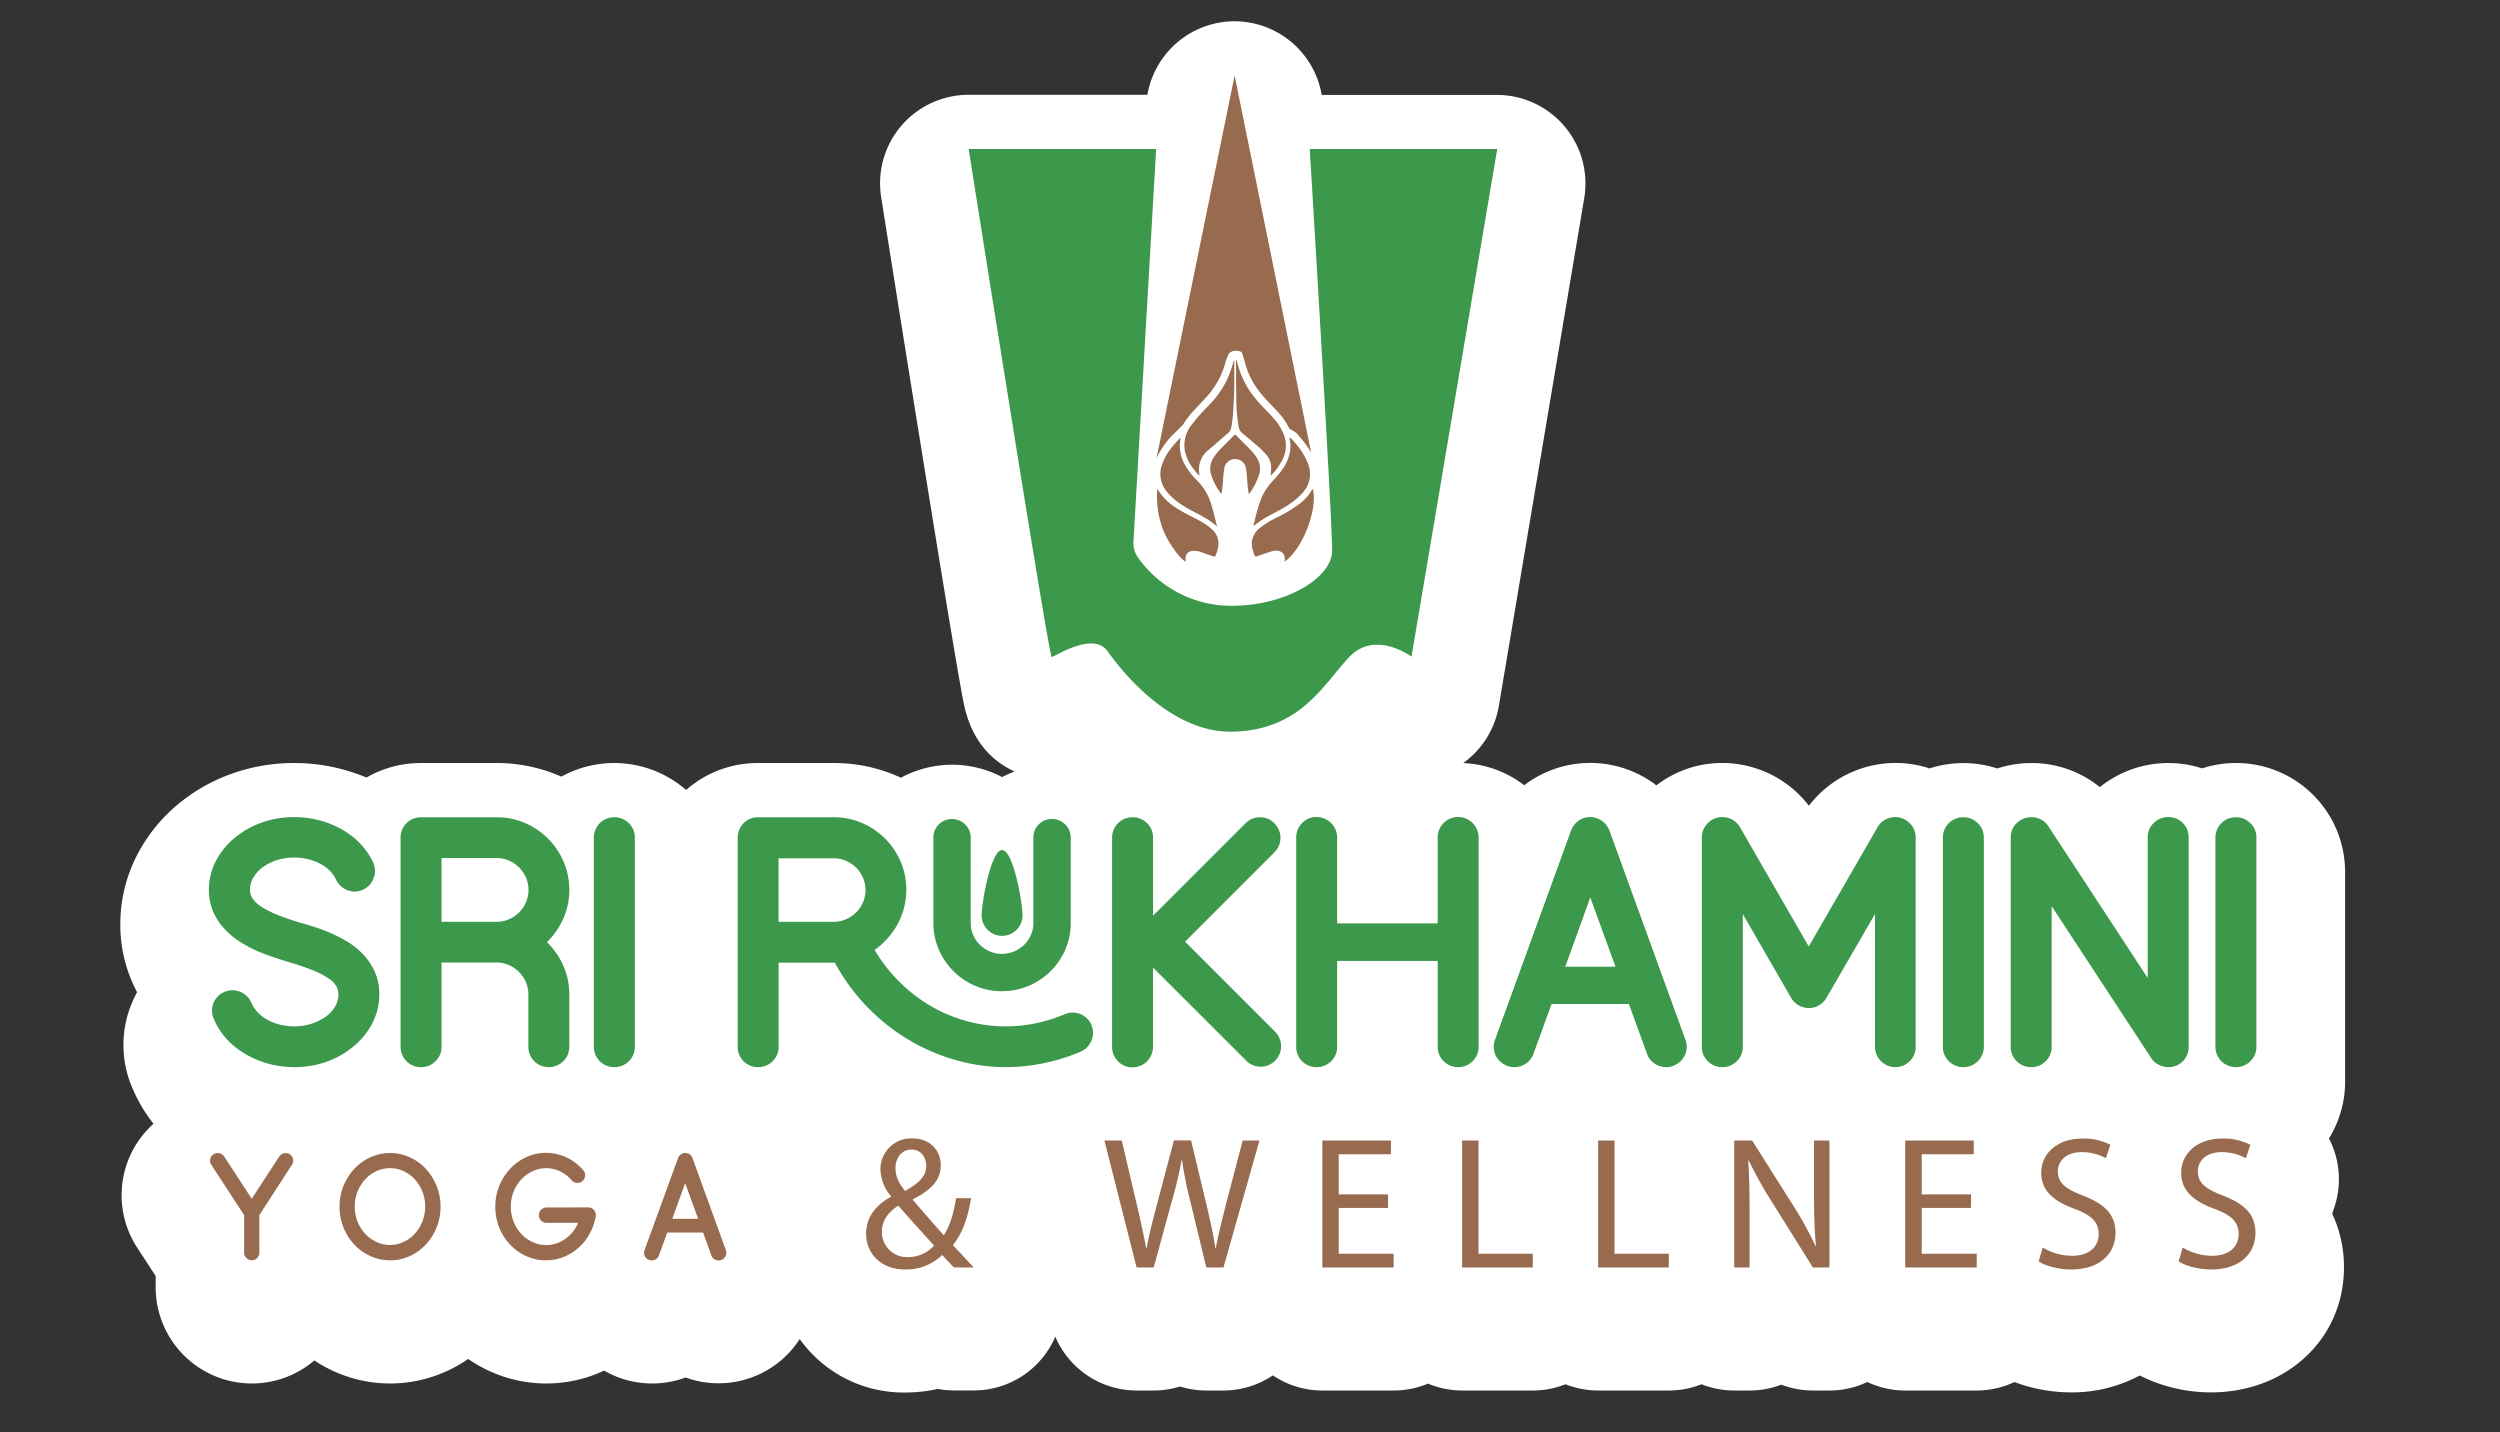 <svg id="Layer_1" data-name="Layer 1" xmlns="http://www.w3.org/2000/svg" viewBox="0 0 800.07 458.33"><rect x="0" y="0" width="800.07" height="458.33" fill="#333333" stroke="none"/><defs><style>.cls-1{fill:#fff;}.cls-2{fill:#986b4f;}.cls-3{fill:#3c984b;}</style></defs><path class="cls-1" d="M750.5,279.06a34.87,34.87,0,0,0-34.94-34.87,35,35,0,0,0-10.82,1.71,35.06,35.06,0,0,0-32.74,6,34.49,34.49,0,0,0-21.93-7.7,35.16,35.16,0,0,0-10.89,1.73,35.11,35.11,0,0,0-21.71,0l-.82-.29c-.41-.12-.82-.24-1.23-.34a35.05,35.05,0,0,0-8.8-1.13,35,35,0,0,0-27.72,13.69,35,35,0,0,0-27.72-13.69,35.27,35.27,0,0,0-8.87,1.14l-1.24.35a35.26,35.26,0,0,0-11,5.69c-.3-.23-.59-.48-.9-.7a34.85,34.85,0,0,0-40.77.19c-.21.15-.39.32-.59.47a34.56,34.56,0,0,0-19.54-7.11,28.3,28.3,0,0,0,11.41-18.31L507,63.38a28.34,28.34,0,0,0-28-33h-56l-.17-.82A28.35,28.35,0,0,0,395.13,6.81h0a28.35,28.35,0,0,0-27.77,22.68l-.17.85H310a28.33,28.33,0,0,0-28,32.77c.06.4,6.5,41.15,13,81.37,3.81,23.66,6.88,42.52,9.14,56.06,1.35,8.11,2.43,14.41,3.2,18.73.44,2.49.81,4.45,1.08,5.78,2.57,12.76,9.77,18.9,16.29,21.85a33.62,33.62,0,0,0-4,1.78,34.45,34.45,0,0,0-32.39.21c-.4-.19-.81-.37-1.21-.54a50.89,50.89,0,0,0-20.33-4.16H242.57a34.65,34.65,0,0,0-23,8.63,35,35,0,0,0-39.93-4.27l-.44-.2a50.82,50.82,0,0,0-20.33-4.16H134.71a34.7,34.7,0,0,0-17.43,4.65,59.43,59.43,0,0,0-23.14-4.65,59.08,59.08,0,0,0-20.25,3.52,56.65,56.65,0,0,0-17.31,10,52.09,52.09,0,0,0-12.83,16.17,48,48,0,0,0-5.24,21.91,45.57,45.57,0,0,0,3.61,18.06c.54,1.26,1.13,2.49,1.76,3.69a33.46,33.46,0,0,0-1.58,3.24,34.68,34.68,0,0,0-.18,26.85,50.41,50.41,0,0,0,7,12,30.75,30.75,0,0,0-5.3,39.53l6,9.19v3.61a30.79,30.79,0,0,0,50.79,23.41c.38.25.74.51,1.13.75a44.54,44.54,0,0,0,10.69,4.82,43.52,43.52,0,0,0,24.84,0,44.39,44.39,0,0,0,10.72-4.83c.63-.39,1.24-.8,1.84-1.22.61.42,1.22.84,1.86,1.23a44.36,44.36,0,0,0,10.69,4.82,43.7,43.7,0,0,0,28.51-1.25c.82-.33,1.63-.69,2.43-1.07a31.75,31.75,0,0,0,4,1.95,29.59,29.59,0,0,0,7,1.86,31,31,0,0,0,4.41.32,30.67,30.67,0,0,0,10.68-1.91A30.72,30.72,0,0,0,230,442.69a30.89,30.89,0,0,0,20.83-8.11,30.66,30.66,0,0,0,5.1-6.05,40.81,40.81,0,0,0,33.75,17.11,47.22,47.22,0,0,0,10.43-1.15,28.65,28.65,0,0,0,5.25.49h6.27a28.36,28.36,0,0,0,26-17l.09-.22A28.35,28.35,0,0,0,363.75,445h5.48a28.32,28.32,0,0,0,8.41-1.28,28.32,28.32,0,0,0,8.41,1.28h5.49a28.29,28.29,0,0,0,15.81-4.84A28.23,28.23,0,0,0,423.19,445H446A28.22,28.22,0,0,0,457,442.79,28.29,28.29,0,0,0,467.92,445h22.61A28.38,28.38,0,0,0,501,443a28.42,28.42,0,0,0,10.46,2h22.61a28.42,28.42,0,0,0,10.46-2A28.38,28.38,0,0,0,555,445h4.94a28.22,28.22,0,0,0,10.14-1.87A28.26,28.26,0,0,0,580.18,445h5.3a28.22,28.22,0,0,0,12.12-2.72A28.26,28.26,0,0,0,609.72,445h22.85a28.31,28.31,0,0,0,12.1-2.71,51.73,51.73,0,0,0,18.1,3.31,45.84,45.84,0,0,0,22-5.41,50.55,50.55,0,0,0,22.8,5.41c24.27,0,42.57-17.21,42.57-40a40,40,0,0,0-3.78-17.19l.66-1.94a28.36,28.36,0,0,0-1.69-22.13A34.62,34.62,0,0,0,750.5,346Z"/><path class="cls-2" d="M92.76,369.4a2.32,2.32,0,0,1,1,1.54,2.36,2.36,0,0,1-.33,1.83L83,388.87v12a2.44,2.44,0,1,1-4.88,0v-12l-10.49-16.1a2.37,2.37,0,0,1-.35-1.83,2.25,2.25,0,0,1,1.07-1.54,2.38,2.38,0,0,1,1.33-.39,2.54,2.54,0,0,1,1.16.28,2.52,2.52,0,0,1,.92.83l8.8,13.51,8.8-13.51a2.44,2.44,0,0,1,.92-.83,2.51,2.51,0,0,1,1.16-.28A2.43,2.43,0,0,1,92.76,369.4Z"/><path class="cls-2" d="M124.8,369a15,15,0,0,1,6.3,1.34,16,16,0,0,1,5.14,3.68,17.72,17.72,0,0,1,3.46,5.45,17.32,17.32,0,0,1,1.29,6.68,18.05,18.05,0,0,1-.58,4.57,17.8,17.8,0,0,1-1.62,4.09,17.28,17.28,0,0,1-2.55,3.49A16.79,16.79,0,0,1,133,401a15.81,15.81,0,0,1-3.86,1.73,15.19,15.19,0,0,1-8.59,0,16.16,16.16,0,0,1-3.86-1.73,16.73,16.73,0,0,1-3.28-2.68,16.55,16.55,0,0,1-2.55-3.49,18.29,18.29,0,0,1-1.63-4.09,18.05,18.05,0,0,1-.57-4.57,17.5,17.5,0,0,1,1.28-6.68,17.74,17.74,0,0,1,3.47-5.45,16,16,0,0,1,5.14-3.68A15,15,0,0,1,124.8,369Zm0,29.42a10.11,10.11,0,0,0,4.4-1,11.15,11.15,0,0,0,3.57-2.62,12.49,12.49,0,0,0,2.41-3.9,12.73,12.73,0,0,0,.89-4.78,12.91,12.91,0,0,0-3.3-8.67,11.36,11.36,0,0,0-3.57-2.64,10.49,10.49,0,0,0-8.77,0,11.68,11.68,0,0,0-3.59,2.64,12.9,12.9,0,0,0-2.43,3.91,12.75,12.75,0,0,0-.89,4.76,12.93,12.93,0,0,0,.89,4.78,12.73,12.73,0,0,0,2.43,3.9,11.46,11.46,0,0,0,3.59,2.62A10,10,0,0,0,124.8,398.43Z"/><path class="cls-2" d="M188.25,386.4a2.5,2.5,0,0,1,1,.23,2.45,2.45,0,0,1,.86.64,2.41,2.41,0,0,1,.54,2,17.64,17.64,0,0,1-2,5.66,16.69,16.69,0,0,1-3.57,4.44,16.41,16.41,0,0,1-4.78,2.93,15.36,15.36,0,0,1-9.9.43,16,16,0,0,1-3.86-1.73,16.73,16.73,0,0,1-3.28-2.68,16.55,16.55,0,0,1-2.55-3.49,17.82,17.82,0,0,1-1.63-4.09,18.05,18.05,0,0,1-.57-4.57A17.66,17.66,0,0,1,163.31,374a16.24,16.24,0,0,1,5.14-3.7,15,15,0,0,1,6.3-1.35,15.3,15.3,0,0,1,6.51,1.44,16,16,0,0,1,5.39,4.1,2.39,2.39,0,0,1,.59,1.8,2.35,2.35,0,0,1-.86,1.67,1.86,1.86,0,0,1-.75.47,2.74,2.74,0,0,1-.85.13,2.3,2.3,0,0,1-1.83-.84,11.54,11.54,0,0,0-3.74-2.87,10.41,10.41,0,0,0-4.46-1,10.15,10.15,0,0,0-4.37,1,11.56,11.56,0,0,0-3.59,2.64,12.52,12.52,0,0,0-2.43,3.91,12.75,12.75,0,0,0-.89,4.76,12.93,12.93,0,0,0,.89,4.78,12.36,12.36,0,0,0,2.43,3.9,11.35,11.35,0,0,0,3.59,2.62,10,10,0,0,0,4.37,1,10.36,10.36,0,0,0,3.24-.51,11.36,11.36,0,0,0,5.29-3.7,12.07,12.07,0,0,0,1.72-2.91H174.93a2.46,2.46,0,0,1-2.47-2.47,2.33,2.33,0,0,1,.72-1.73,2.41,2.41,0,0,1,1.75-.71Z"/><path class="cls-2" d="M232.29,400.06a2.3,2.3,0,0,1,.15,1,2.48,2.48,0,0,1-.22.9,2.31,2.31,0,0,1-.56.76,2.5,2.5,0,0,1-.85.51,2,2,0,0,1-.84.15,2.49,2.49,0,0,1-1.39-.42,2.28,2.28,0,0,1-.9-1.18L225,394.45H213.54l-2.65,7.29a2.28,2.28,0,0,1-.9,1.18,2.49,2.49,0,0,1-1.39.42l-.42,0a1.86,1.86,0,0,1-.43-.12,2.56,2.56,0,0,1-.84-.51,2.31,2.31,0,0,1-.56-.76,2.48,2.48,0,0,1-.22-.9,2.3,2.3,0,0,1,.15-1L217,370.6a2.52,2.52,0,0,1,.89-1.17,2.32,2.32,0,0,1,1.4-.45,2.42,2.42,0,0,1,1.42.45,2.48,2.48,0,0,1,.9,1.17Zm-8.86-10-4.16-11.43-4.13,11.43Z"/><path class="cls-2" d="M305.33,405.63c-1.15-1.14-2.23-2.29-3.8-4a16.63,16.63,0,0,1-11.88,4.64c-7.89,0-12.47-5.3-12.47-11.39,0-5.54,3.31-9.34,7.95-11.88v-.18a13.93,13.93,0,0,1-3.37-8.5,9.85,9.85,0,0,1,10.31-10c5.06,0,9,3.37,9,8.62,0,4.28-2.47,7.65-8.92,10.85V384c3.43,4,7.29,8.44,9.88,11.33,1.87-2.83,3.14-6.75,3.92-11.87h4.82c-1.08,6.39-2.83,11.45-5.84,15,2.17,2.29,4.28,4.58,6.69,7.17Zm-6.39-7c-2.41-2.65-6.93-7.6-11.46-12.78-2.17,1.38-5.24,4-5.24,8.26a8,8,0,0,0,8.32,8.2A11.35,11.35,0,0,0,298.94,398.64Zm-12.36-24.78c0,2.9,1.33,5.13,3.07,7.3,4.1-2.35,6.76-4.53,6.76-8,0-2.47-1.39-5.25-4.71-5.25S286.58,370.73,286.58,373.86Z"/><path class="cls-2" d="M363.75,405.63,353.44,365H359l4.82,20.56c1.2,5.06,2.29,10.12,3,14h.12c.67-4,1.93-8.86,3.32-14.1l5.42-20.5h5.49l4.94,20.62c1.15,4.82,2.23,9.64,2.84,13.92h.12c.84-4.46,2-9,3.25-14l5.37-20.5h5.36l-11.51,40.63h-5.49l-5.12-21.16a120.44,120.44,0,0,1-2.65-13.26h-.12A127.67,127.67,0,0,1,375,384.47l-5.79,21.16Z"/><path class="cls-2" d="M444.23,386.58H428.44v14.65H446v4.4H423.19V365h21.95v4.4h-16.7v12.84h15.79Z"/><path class="cls-2" d="M467.92,365h5.25v36.23h17.36v4.4H467.92Z"/><path class="cls-2" d="M511.45,365h5.25v36.23h17.36v4.4H511.45Z"/><path class="cls-2" d="M555,405.63V365h5.73l13,20.56a115.47,115.47,0,0,1,7.29,13.2l.12-.06c-.48-5.43-.6-10.37-.6-16.7V365h4.94v40.63h-5.3L567.28,385a127.8,127.8,0,0,1-7.6-13.56l-.18.06c.3,5.12.42,10,.42,16.76v17.36Z"/><path class="cls-2" d="M630.76,386.58H615v14.65h17.61v4.4H609.72V365h21.94v4.4H615v12.84h15.8Z"/><path class="cls-2" d="M653.73,399.24a18.55,18.55,0,0,0,9.4,2.65c5.37,0,8.5-2.83,8.5-6.93,0-3.8-2.17-6-7.65-8.08-6.63-2.35-10.73-5.78-10.73-11.51,0-6.33,5.24-11,13.14-11a18.39,18.39,0,0,1,9,2l-1.45,4.28a16,16,0,0,0-7.71-1.93c-5.55,0-7.66,3.31-7.66,6.09,0,3.79,2.47,5.66,8.08,7.83,6.87,2.66,10.37,6,10.37,11.94,0,6.27-4.64,11.69-14.23,11.69-3.92,0-8.2-1.14-10.37-2.59Z"/><path class="cls-2" d="M698.52,399.24a18.56,18.56,0,0,0,9.41,2.65c5.36,0,8.5-2.83,8.5-6.93,0-3.8-2.17-6-7.66-8.08-6.63-2.35-10.73-5.78-10.73-11.51,0-6.33,5.25-11,13.14-11a18.36,18.36,0,0,1,9,2l-1.44,4.28a16.12,16.12,0,0,0-7.72-1.93c-5.54,0-7.65,3.31-7.65,6.09,0,3.79,2.47,5.66,8.07,7.83,6.88,2.66,10.37,6,10.37,11.94,0,6.27-4.64,11.69-14.22,11.69-3.92,0-8.2-1.14-10.37-2.59Z"/><path class="cls-2" d="M395.72,115.23l.61,2.14A28.48,28.48,0,0,0,402,127.81c1.77,2.14,3.79,4,5.61,6.08a16.17,16.17,0,0,1,3.63,6.35,9.84,9.84,0,0,1-.89,7,20.5,20.5,0,0,1-3.65,5c0-1.1.13-2.09.07-3.09a6.16,6.16,0,0,0-1.4-3.49,29.14,29.14,0,0,0-4-3.81c-1.25-1.09-2.5-2.19-3.79-3.22a3.28,3.28,0,0,1-1.19-2.13,59.76,59.76,0,0,1-.75-9.64c-.07-3.73-.06-7.47-.09-11.21,0-.15,0-.29,0-.43Z"/><path class="cls-2" d="M370.39,156.37c2.43,4.31,6.21,6.45,10.07,8.49,2.45,1.3,5,2.4,7.12,4.3a6.05,6.05,0,0,1,2.19,6.23,12.38,12.38,0,0,1-.73,2.36c-.17.38-.31.47-.69.33-1.43-.52-2.88-1-4.32-1.5a6,6,0,0,0-2-.31c-2,0-3,1.46-2.51,3.5-1.9-.82-5.86-6.41-7.32-10.29A29.58,29.58,0,0,1,370.39,156.37Z"/><path class="cls-2" d="M420.11,156.5c1.77,6.33-3.35,19.51-9.06,23.26a3,3,0,0,0-.39-2.57,2.36,2.36,0,0,0-1.43-.87,4.37,4.37,0,0,0-2.35.14c-1.54.5-3.08,1-4.6,1.57-.48.17-.67,0-.83-.44a12.08,12.08,0,0,1-.83-3,6.35,6.35,0,0,1,2.34-5.43,29.4,29.4,0,0,1,5.88-3.65,41.37,41.37,0,0,0,7.75-4.82,14.85,14.85,0,0,0,3.21-3.83C419.87,156.71,419.89,156.54,420.11,156.5Z"/><path class="cls-2" d="M401.12,168.41a68.92,68.92,0,0,1,2.57-9.08,19.7,19.7,0,0,1,4-5.82c2.44-2.63,4.63-5.46,5.2-9.31a10.5,10.5,0,0,0-.13-3.58.69.69,0,0,1,0-.61,5,5,0,0,1,1.31,1.29,22.66,22.66,0,0,1,4.48,6.95,8.91,8.91,0,0,1-1.81,9.62,22.15,22.15,0,0,1-3.87,3.31c-2.68,1.92-5.69,3.13-8.45,4.85A25.4,25.4,0,0,0,401.12,168.41Z"/><path class="cls-2" d="M377.83,140.05c-.09.77-.22,1.53-.25,2.3a12.29,12.29,0,0,0,2.07,7.12,23.48,23.48,0,0,0,3.47,4.32A17.54,17.54,0,0,1,387.5,161c.78,2.44,1.31,4.95,2,7.45a29.09,29.09,0,0,0-5.86-3.83c-1.76-.94-3.54-1.83-5.22-2.93a20.72,20.72,0,0,1-4.9-4.22,8.78,8.78,0,0,1-1.6-8.88C373.09,145.16,375.34,142.54,377.83,140.05Z"/><path class="cls-2" d="M399.71,158.16a22.47,22.47,0,0,1-.52-3.88c-.12-1.4-.18-2.81-.41-4.2a3.52,3.52,0,0,0-7-.05c-.38,2.27-.36,4.6-.69,6.88,0,.34-.12.68-.17,1-.12,0-.18,0-.2,0a19,19,0,0,1-3.26-6.52,6.34,6.34,0,0,1,.85-4.81,18.22,18.22,0,0,1,2.93-3.54c1.17-1.19,2.36-2.37,3.52-3.57.31-.32.58-.5.94-.09,1.74,1.94,3.72,3.6,5.41,5.6a11.38,11.38,0,0,1,1.26,1.8,6.41,6.41,0,0,1,.67,4.85A22.62,22.62,0,0,1,399.71,158.16Z"/><path class="cls-2" d="M395,115.91c0-.15.07-.34-.11-.45-.2.09-.18.29-.22.45a29.55,29.55,0,0,1-2.55,6.73,34.67,34.67,0,0,1-3.73,5.44l-2,2.14a56.18,56.18,0,0,0-5.18,5.91,10.48,10.48,0,0,0-2,8.25,13.8,13.8,0,0,0,3,6,9.54,9.54,0,0,0,1.66,1.84,3.19,3.19,0,0,0,0-.32,8,8,0,0,1,3-8c1.83-1.52,3.59-3.11,5.39-4.67,0-.17.1-.22.25-.21l0,0a3.54,3.54,0,0,0,1.54-2.21,45.34,45.34,0,0,0,.67-6.47C395.11,125.49,395,120.7,395,115.91Z"/><path class="cls-2" d="M421.43,153.75v0h0Z"/><path class="cls-2" d="M376.15,138.37l2.45-2.45q.33-.57.72-1.14a38.38,38.38,0,0,1,4-4.73c.45-.47.91-1,1.35-1.44l1.91-2.08a32.65,32.65,0,0,0,3.43-5,27.1,27.1,0,0,0,2.32-6.14c.24-.6.61-1.48.81-2a1.22,1.22,0,0,1,.53-.61,3.85,3.85,0,0,1,3.14-.34,1.16,1.16,0,0,1,.8.79l1,3.47a25.82,25.82,0,0,0,5.2,9.57c.93,1.13,1.94,2.18,3,3.29.84.88,1.71,1.78,2.55,2.74a19.93,19.93,0,0,1,3.28,4.93l1.23.65a5.84,5.84,0,0,1,1.77,1.58l.21.25a29.43,29.43,0,0,1,3.77,5.19L395.11,24.16l-25,122.49A26.57,26.57,0,0,1,376.15,138.37Z"/><path class="cls-2" d="M392.35,139.19c0-.17.1-.22.25-.21Z"/><path class="cls-3" d="M310,47.68h60l-7.27,125.73a7.82,7.82,0,0,0,1.41,4.93,36.45,36.45,0,0,0,31.35,15.5c16.57-.38,30.64-9,30.82-17.42s-7.16-128.74-7.16-128.74h60L451.72,210.16s-11.55-8.62-19.81,0-15.52,23.52-37.41,24c-18,.41-33.05-15.92-40-25.7-4.64-6.57-16.85,1.71-17.94,1.8C335.67,210.35,310,47.68,310,47.68Z"/><path class="cls-3" d="M94.14,341.51a31,31,0,0,1-15.78-4.28,25.26,25.26,0,0,1-6-4.92,22.27,22.27,0,0,1-4-6.41A6.45,6.45,0,0,1,72,317.38a6.5,6.5,0,0,1,2.42-.49A6.6,6.6,0,0,1,78,318a6.49,6.49,0,0,1,2.5,3,9.78,9.78,0,0,0,2,3,12.7,12.7,0,0,0,3.09,2.36,17,17,0,0,0,4,1.55,18.75,18.75,0,0,0,4.57.55,17.82,17.82,0,0,0,5.52-.84,16.47,16.47,0,0,0,4.56-2.26,10.64,10.64,0,0,0,3-3.24,7.3,7.3,0,0,0,1.07-3.79,5.81,5.81,0,0,0-.57-2.5,6.81,6.81,0,0,0-2.17-2.41,24.69,24.69,0,0,0-4.87-2.66,74.58,74.58,0,0,0-8.34-2.87c-1.47-.45-3.12-1-4.93-1.58a58,58,0,0,1-5.54-2.16,41,41,0,0,1-5.47-3A24.29,24.29,0,0,1,71.6,297a19.36,19.36,0,0,1-3.43-5.38,17.38,17.38,0,0,1-1.31-6.89A19.9,19.9,0,0,1,69,275.7a23.85,23.85,0,0,1,5.89-7.39,28.62,28.62,0,0,1,8.69-5,30.59,30.59,0,0,1,10.54-1.81,31.61,31.61,0,0,1,8,1,30.38,30.38,0,0,1,7.22,2.9,25.6,25.6,0,0,1,5.91,4.56,22.56,22.56,0,0,1,4.15,6,6.42,6.42,0,0,1,.2,5,6.54,6.54,0,0,1-3.32,3.72,6.71,6.71,0,0,1-2.76.65,6.68,6.68,0,0,1-6-3.84,10.53,10.53,0,0,0-2-2.85,12.9,12.9,0,0,0-3.05-2.23,16.89,16.89,0,0,0-3.92-1.45,18.65,18.65,0,0,0-4.43-.52,17.88,17.88,0,0,0-5.53.84,15.93,15.93,0,0,0-4.55,2.29A11.29,11.29,0,0,0,81,281,7.16,7.16,0,0,0,80,284.77a4.88,4.88,0,0,0,.77,2.67A9.27,9.27,0,0,0,83.38,290a27.88,27.88,0,0,0,5,2.6c2.11.88,4.68,1.78,7.65,2.68,1.33.36,2.88.83,4.6,1.37a55.87,55.87,0,0,1,5.44,2.06,41.5,41.5,0,0,1,5.5,2.91,22.88,22.88,0,0,1,4.93,4.11,19.74,19.74,0,0,1,3.53,5.47,17.5,17.5,0,0,1,1.35,7.06,19.91,19.91,0,0,1-2.16,9.08,23.85,23.85,0,0,1-5.89,7.39,28.53,28.53,0,0,1-8.65,5A30.56,30.56,0,0,1,94.14,341.51Z"/><path class="cls-3" d="M95.78,296.22c1.32.36,2.85.82,4.59,1.37a51.42,51.42,0,0,1,5.34,2,41.45,41.45,0,0,1,5.38,2.84,22.63,22.63,0,0,1,4.73,3.94,18.76,18.76,0,0,1,3.35,5.2,16.55,16.55,0,0,1,1.27,6.68,18.83,18.83,0,0,1-2,8.64,23,23,0,0,1-5.65,7.09,27.4,27.4,0,0,1-8.36,4.79,29.41,29.41,0,0,1-10.24,1.75,29.86,29.86,0,0,1-8.09-1.1,29.42,29.42,0,0,1-7.19-3.05,24.22,24.22,0,0,1-5.76-4.72,21.38,21.38,0,0,1-3.83-6.13,5.34,5.34,0,0,1,0-4.29,5.44,5.44,0,0,1,3.08-3,5.49,5.49,0,0,1,5.14.52,5.38,5.38,0,0,1,2.12,2.57,10.73,10.73,0,0,0,2.16,3.25,13.91,13.91,0,0,0,3.32,2.54,18,18,0,0,0,4.25,1.64,19.59,19.59,0,0,0,4.8.58,18.56,18.56,0,0,0,5.82-.89,17.32,17.32,0,0,0,4.83-2.4,11.79,11.79,0,0,0,3.29-3.52,8.28,8.28,0,0,0,1.2-4.29,6.79,6.79,0,0,0-.66-2.91,7.7,7.7,0,0,0-2.46-2.77,24.88,24.88,0,0,0-5.07-2.78,76.06,76.06,0,0,0-8.46-2.91c-1.46-.45-3.1-1-4.9-1.57s-3.62-1.31-5.45-2.13a40.91,40.91,0,0,1-5.34-2.91,23,23,0,0,1-4.62-3.9,18.19,18.19,0,0,1-3.26-5.11,16.39,16.39,0,0,1-1.23-6.51,18.82,18.82,0,0,1,2-8.63,22.89,22.89,0,0,1,5.66-7.09,27.09,27.09,0,0,1,8.39-4.79,29.44,29.44,0,0,1,10.21-1.75,30.68,30.68,0,0,1,7.81,1,29.64,29.64,0,0,1,7,2.81,24.41,24.41,0,0,1,5.69,4.39,21.3,21.3,0,0,1,4,5.79,5.45,5.45,0,0,1,.17,4.28,5.53,5.53,0,0,1-2.84,3.18,5.68,5.68,0,0,1-2.33.55,5.57,5.57,0,0,1-3-.86,5.62,5.62,0,0,1-2.16-2.43,11.16,11.16,0,0,0-2.22-3.11,13.59,13.59,0,0,0-3.29-2.4,17.8,17.8,0,0,0-4.15-1.54,19.4,19.4,0,0,0-4.65-.55,18.87,18.87,0,0,0-5.83.89,16.85,16.85,0,0,0-4.83,2.43,12.28,12.28,0,0,0-3.29,3.56A8.36,8.36,0,0,0,79,284.77a5.84,5.84,0,0,0,.92,3.19,10.26,10.26,0,0,0,2.91,2.84A28.23,28.23,0,0,0,88,293.51Q91.26,294.84,95.78,296.22Z"/><path class="cls-3" d="M175.61,341.51a6.47,6.47,0,0,1-6.52-6.52V318.27a9.74,9.74,0,0,0-.81-4,10.51,10.51,0,0,0-2.2-3.23,10.75,10.75,0,0,0-3.23-2.2,9.87,9.87,0,0,0-4-.8H141.3V335a6.24,6.24,0,0,1-1.94,4.63,6.44,6.44,0,0,1-4.65,1.89,6.49,6.49,0,0,1-6.52-6.52V268.06a6.49,6.49,0,0,1,6.52-6.52h24.18a22.82,22.82,0,0,1,9.09,1.83,23.55,23.55,0,0,1,12.39,12.39,23.07,23.07,0,0,1-.33,18.75,24.1,24.1,0,0,1-5,7,24.23,24.23,0,0,1,5,7,22.75,22.75,0,0,1,2.15,9.76V335a6.28,6.28,0,0,1-1.94,4.63A6.44,6.44,0,0,1,175.61,341.51ZM158.89,295a9.67,9.67,0,0,0,4-.81,10.3,10.3,0,0,0,5.43-5.43,10.08,10.08,0,0,0,0-7.92,10.42,10.42,0,0,0-5.43-5.42,9.71,9.71,0,0,0-4-.81H141.3V295Z"/><path class="cls-3" d="M181.23,284.77a21.4,21.4,0,0,1-2.06,9.32,22.76,22.76,0,0,1-5.55,7.4,22.78,22.78,0,0,1,5.55,7.43,21.63,21.63,0,0,1,2.06,9.35V335a5.29,5.29,0,0,1-1.65,3.94,5.49,5.49,0,0,1-4,1.61,5.5,5.5,0,0,1-5.55-5.55V318.27a10.75,10.75,0,0,0-.89-4.35,11.69,11.69,0,0,0-2.4-3.52,11.26,11.26,0,0,0-3.53-2.4,10.71,10.71,0,0,0-4.35-.89H140.33V335a5.29,5.29,0,0,1-1.65,3.94,5.47,5.47,0,0,1-4,1.61,5.5,5.5,0,0,1-5.55-5.55V268.06a5.5,5.5,0,0,1,5.55-5.55h24.18a21.57,21.57,0,0,1,8.7,1.75,22.47,22.47,0,0,1,7.09,4.79,22.9,22.9,0,0,1,4.8,7.09A21.65,21.65,0,0,1,181.23,284.77Zm-22.34,11.17a10.71,10.71,0,0,0,4.35-.89,11.26,11.26,0,0,0,3.53-2.4,11.69,11.69,0,0,0,2.4-3.52,11.1,11.1,0,0,0,0-8.71,11.69,11.69,0,0,0-2.4-3.52,11.26,11.26,0,0,0-3.53-2.4,10.71,10.71,0,0,0-4.35-.89H140.33v22.33Z"/><path class="cls-3" d="M196.57,341.51a6.47,6.47,0,0,1-6.52-6.52V268.06a6.49,6.49,0,0,1,6.52-6.52,6.44,6.44,0,0,1,4.65,1.89,6.24,6.24,0,0,1,1.94,4.63V335a6.24,6.24,0,0,1-1.94,4.63A6.44,6.44,0,0,1,196.57,341.51Z"/><path class="cls-3" d="M196.57,262.51a5.47,5.47,0,0,1,4,1.61,5.29,5.29,0,0,1,1.65,3.94V335a5.29,5.29,0,0,1-1.65,3.94,5.47,5.47,0,0,1-4,1.61A5.5,5.5,0,0,1,191,335V268.06a5.5,5.5,0,0,1,5.55-5.55Z"/><path class="cls-3" d="M322,341.51a58.51,58.51,0,0,1-16.68-2.41A63.22,63.22,0,0,1,290,332.29a64.88,64.88,0,0,1-13.07-10.68,63.85,63.85,0,0,1-9.75-13.53h-18V335a6.27,6.27,0,0,1-1.93,4.63,6.44,6.44,0,0,1-4.65,1.89,6.47,6.47,0,0,1-6.52-6.52V268.06a6.47,6.47,0,0,1,6.52-6.52h24.18a22.77,22.77,0,0,1,9.08,1.83,23.55,23.55,0,0,1,12.39,12.39A23.2,23.2,0,0,1,287,296.22,24.19,24.19,0,0,1,279.9,304a50.41,50.41,0,0,0,17.59,17.73,48.52,48.52,0,0,0,11.69,5A47.48,47.48,0,0,0,322,328.47a47,47,0,0,0,9.5-1,51,51,0,0,0,9.18-2.86,6.06,6.06,0,0,1,2.56-.55,6.57,6.57,0,0,1,3.57,1,6.49,6.49,0,0,1,2.5,7.93,6.58,6.58,0,0,1-3.48,3.57,61.22,61.22,0,0,1-11.68,3.66A60.48,60.48,0,0,1,322,341.51ZM266.75,295a9.71,9.71,0,0,0,4-.81,10.39,10.39,0,0,0,5.43-5.43,9.91,9.91,0,0,0,0-7.85,10.51,10.51,0,0,0-2.2-3.23,10.75,10.75,0,0,0-3.23-2.2,9.87,9.87,0,0,0-4-.8h-17.6V295Zm53.91,22.22a21.56,21.56,0,0,1-8.53-1.72,22,22,0,0,1-7-4.7,22.35,22.35,0,0,1-4.7-6.94,21.39,21.39,0,0,1-1.72-8.51V268.06a5.84,5.84,0,0,1,1.72-4.21,6,6,0,0,1,8.46,0,5.78,5.78,0,0,1,1.76,4.22v27.26a9.66,9.66,0,0,0,.78,3.87,9.85,9.85,0,0,0,2.15,3.15,10.47,10.47,0,0,0,3.2,2.13,9.58,9.58,0,0,0,3.86.78,9.93,9.93,0,0,0,3.91-.78,10.33,10.33,0,0,0,3.22-2.13,9.66,9.66,0,0,0,2.93-7V268.06a5.84,5.84,0,0,1,1.72-4.21,5.72,5.72,0,0,1,4.25-1.76,6,6,0,0,1,6,6v27.26a21.39,21.39,0,0,1-1.72,8.51,22.08,22.08,0,0,1-4.73,6.95,22.63,22.63,0,0,1-7,4.69A21.61,21.61,0,0,1,320.66,317.19Z"/><path class="cls-3" d="M348.34,328.41a5.61,5.61,0,0,1-2.95,7.33,59,59,0,0,1-23.43,4.8,57.32,57.32,0,0,1-16.4-2.37,61.89,61.89,0,0,1-15-6.71A63.54,63.54,0,0,1,277.64,321a62.41,62.41,0,0,1-9.86-13.84h-19.6V335a5.28,5.28,0,0,1-1.64,3.94,5.49,5.49,0,0,1-4,1.61A5.5,5.5,0,0,1,237,335V268.06a5.5,5.5,0,0,1,5.55-5.55h24.18a21.64,21.64,0,0,1,8.7,1.75,22.51,22.51,0,0,1,11.88,11.88,22.25,22.25,0,0,1-1.13,19.6,23,23,0,0,1-7.6,7.94A51.56,51.56,0,0,0,297,322.56a49.77,49.77,0,0,0,11.92,5.1,48.42,48.42,0,0,0,22.75.79,51.28,51.28,0,0,0,9.35-2.91,5.08,5.08,0,0,1,2.19-.48,5.54,5.54,0,0,1,3.05.89A5.36,5.36,0,0,1,348.34,328.41ZM248.18,295.94h18.57a10.75,10.75,0,0,0,4.35-.89,11.36,11.36,0,0,0,5.92-5.92,10.6,10.6,0,0,0,.9-4.36,10.43,10.43,0,0,0-.9-4.28,11.65,11.65,0,0,0-2.39-3.53,11.53,11.53,0,0,0-3.53-2.39,10.58,10.58,0,0,0-4.35-.89H248.18Zm72.48,20.28a20.44,20.44,0,0,1-8.15-1.65,21.09,21.09,0,0,1-6.68-4.48,21.38,21.38,0,0,1-4.49-6.65,20.32,20.32,0,0,1-1.64-8.12V268.06a4.87,4.87,0,0,1,1.44-3.53,5,5,0,0,1,8.56,3.53v27.26a10.75,10.75,0,0,0,3.22,7.71,11.46,11.46,0,0,0,3.5,2.33,10.61,10.61,0,0,0,4.24.86,10.84,10.84,0,0,0,4.28-.86,11.25,11.25,0,0,0,3.53-2.33,10.65,10.65,0,0,0,3.22-7.71V268.06a4.87,4.87,0,0,1,1.44-3.53,5,5,0,0,1,8.56,3.53v27.26a20.15,20.15,0,0,1-1.64,8.12,21,21,0,0,1-4.52,6.65,21.56,21.56,0,0,1-6.71,4.48A20.45,20.45,0,0,1,320.66,316.22Z"/><path class="cls-3" d="M362.42,341.58a6.24,6.24,0,0,1-4.63-1.94A6.44,6.44,0,0,1,355.9,335V268.06a6.49,6.49,0,0,1,6.52-6.52,6.44,6.44,0,0,1,4.65,1.89,6.24,6.24,0,0,1,1.94,4.63v25l29.58-29.58a6.38,6.38,0,0,1,4.66-1.93,6.68,6.68,0,0,1,2.49.48,5.81,5.81,0,0,1,2.13,1.48,6.51,6.51,0,0,1,0,9.22l-28.63,28.63,28.84,28.84a6.56,6.56,0,0,1-4.66,11.18,6.5,6.5,0,0,1-4.59-1.93L369,309.65V335a6.59,6.59,0,0,1-6.59,6.59Z"/><path class="cls-3" d="M407.36,330.88a5.58,5.58,0,0,1-4,9.52,5.6,5.6,0,0,1-2.06-.41,5.45,5.45,0,0,1-1.85-1.23L368,307.31V335a5.63,5.63,0,0,1-5.62,5.62,5.31,5.31,0,0,1-3.94-1.65,5.47,5.47,0,0,1-1.61-4V268.06a5.5,5.5,0,0,1,5.55-5.55,5.47,5.47,0,0,1,4,1.61,5.29,5.29,0,0,1,1.65,3.94v27.33l31.24-31.24a5.42,5.42,0,0,1,4-1.64,5.71,5.71,0,0,1,2.12.41,5,5,0,0,1,1.79,1.23,5.55,5.55,0,0,1,0,7.88l-29.32,29.32Z"/><path class="cls-3" d="M466.62,341.51A6.47,6.47,0,0,1,460.1,335V307.53H427.92V335a6.27,6.27,0,0,1-1.93,4.63,6.46,6.46,0,0,1-4.65,1.89,6.47,6.47,0,0,1-6.52-6.52V268.06a6.43,6.43,0,0,1,1.88-4.65,6.26,6.26,0,0,1,4.64-1.94,6.59,6.59,0,0,1,6.58,6.59v27.46H460.1V268.06a6.4,6.4,0,0,1,1.89-4.65,6.22,6.22,0,0,1,4.63-1.94,6.57,6.57,0,0,1,6.58,6.59V335a6.27,6.27,0,0,1-1.93,4.63A6.44,6.44,0,0,1,466.62,341.51Z"/><path class="cls-3" d="M466.62,262.44a5.63,5.63,0,0,1,5.62,5.62V335a5.29,5.29,0,0,1-1.65,3.94,5.47,5.47,0,0,1-4,1.61,5.5,5.5,0,0,1-5.55-5.55V306.56H427V335a5.28,5.28,0,0,1-1.64,3.94,5.49,5.49,0,0,1-4,1.61,5.5,5.5,0,0,1-5.55-5.55V268.06a5.43,5.43,0,0,1,1.61-4,5.28,5.28,0,0,1,3.94-1.65,5.62,5.62,0,0,1,5.61,5.62v28.43h34.12V268.06a5.47,5.47,0,0,1,1.61-4A5.29,5.29,0,0,1,466.62,262.44Z"/><path class="cls-3" d="M533.21,341.51a6.54,6.54,0,0,1-3.69-1.12,6.28,6.28,0,0,1-2.43-3.15l-5.8-15.94H496.55l-5.8,15.94a6.28,6.28,0,0,1-2.43,3.15,6.54,6.54,0,0,1-3.69,1.12,8,8,0,0,1-1.09-.08,5,5,0,0,1-1.21-.34,6.88,6.88,0,0,1-2.19-1.34,6.46,6.46,0,0,1-1.49-2,6.58,6.58,0,0,1-.6-2.41,6.33,6.33,0,0,1,.4-2.59l24.32-66.92a6.67,6.67,0,0,1,2.36-3.12,6.2,6.2,0,0,1,3.76-1.22,6.4,6.4,0,0,1,3.78,1.21,6.72,6.72,0,0,1,2.4,3.12l24.32,66.94a6.26,6.26,0,0,1,.4,2.58,6.79,6.79,0,0,1-.6,2.41,6.46,6.46,0,0,1-1.49,2,7,7,0,0,1-2.21,1.34A5.53,5.53,0,0,1,533.21,341.51ZM517,309.36l-8.07-22.15-8,22.15Z"/><path class="cls-3" d="M538.48,333.07a5.24,5.24,0,0,1,.34,2.19,5.53,5.53,0,0,1-.51,2.06A5.37,5.37,0,0,1,537,339a6,6,0,0,1-1.92,1.17,4.77,4.77,0,0,1-1.91.34,5.57,5.57,0,0,1-3.16-1,5.24,5.24,0,0,1-2-2.67l-6-16.58h-26.1l-6,16.58a5.24,5.24,0,0,1-2,2.67,5.57,5.57,0,0,1-3.16,1,6,6,0,0,1-.95-.07,4.32,4.32,0,0,1-1-.27A6,6,0,0,1,480.8,339a5.37,5.37,0,0,1-1.27-1.71,5.53,5.53,0,0,1-.51-2.06,5.24,5.24,0,0,1,.34-2.19l24.32-66.93a5.7,5.7,0,0,1,2-2.67,5.24,5.24,0,0,1,3.19-1,5.4,5.4,0,0,1,3.22,1,5.7,5.7,0,0,1,2,2.67Zm-20.14-22.74-9.45-26-9.39,26Z"/><path class="cls-3" d="M606.57,341.51a6.36,6.36,0,0,1-4.58-1.89,6.27,6.27,0,0,1-1.93-4.63v-42.5l-15.53,26.82a6.55,6.55,0,0,1-2.36,2.4,6.32,6.32,0,0,1-3.27.89,6.55,6.55,0,0,1-3.3-.88,6.63,6.63,0,0,1-2.41-2.41l-15.45-26.8V335a6.24,6.24,0,0,1-1.94,4.63,6.42,6.42,0,0,1-4.65,1.89,6.49,6.49,0,0,1-6.52-6.52V268.06a6.28,6.28,0,0,1,1.38-4,6.36,6.36,0,0,1,5.17-2.58,6.6,6.6,0,0,1,2.5.5,6.4,6.4,0,0,1,3.17,2.77l22,38.15,22-38.14a6.39,6.39,0,0,1,3.18-2.78,6.6,6.6,0,0,1,2.5-.5,6.67,6.67,0,0,1,1.7.22,6.84,6.84,0,0,1,3.47,2.36,6.27,6.27,0,0,1,1.37,4V335a6.25,6.25,0,0,1-1.93,4.63A6.46,6.46,0,0,1,606.57,341.51Z"/><path class="cls-3" d="M608.08,262.65a5.87,5.87,0,0,1,2.95,2,5.34,5.34,0,0,1,1.16,3.39V335a5.32,5.32,0,0,1-1.64,3.94,5.49,5.49,0,0,1-4,1.61,5.41,5.41,0,0,1-3.9-1.61A5.28,5.28,0,0,1,601,335v-46.1l-17.34,29.93a5.55,5.55,0,0,1-2,2.06,5.33,5.33,0,0,1-2.77.75,5.61,5.61,0,0,1-4.87-2.81l-17.26-29.93V335a5.32,5.32,0,0,1-1.64,3.94,5.49,5.49,0,0,1-4,1.61A5.5,5.5,0,0,1,545.6,335V268.06a5.29,5.29,0,0,1,1.17-3.39,5.85,5.85,0,0,1,2.94-2,5.55,5.55,0,0,1,3.6.24,5.43,5.43,0,0,1,2.71,2.36l22.88,39.6,22.88-39.6a5.43,5.43,0,0,1,2.71-2.36A5.53,5.53,0,0,1,608.08,262.65Z"/><path class="cls-3" d="M628.29,341.51a6.47,6.47,0,0,1-6.52-6.52V268.06a6.47,6.47,0,0,1,6.52-6.52,6.44,6.44,0,0,1,4.65,1.89,6.28,6.28,0,0,1,1.94,4.63V335a6.28,6.28,0,0,1-1.94,4.63A6.44,6.44,0,0,1,628.29,341.51Z"/><path class="cls-3" d="M628.29,262.51a5.47,5.47,0,0,1,4,1.61,5.29,5.29,0,0,1,1.65,3.94V335a5.29,5.29,0,0,1-1.65,3.94,5.47,5.47,0,0,1-4,1.61,5.5,5.5,0,0,1-5.55-5.55V268.06a5.5,5.5,0,0,1,5.55-5.55Z"/><path class="cls-3" d="M693.92,341.51a6.68,6.68,0,0,1-3.08-.76,6.15,6.15,0,0,1-2.4-2.15L656.59,290v45a6.27,6.27,0,0,1-1.93,4.63,6.46,6.46,0,0,1-4.66,1.89,6.47,6.47,0,0,1-6.51-6.52V268.06a6.22,6.22,0,0,1,1.94-4.67,6.48,6.48,0,0,1,4.64-1.85,6.34,6.34,0,0,1,5.46,2.88L687.33,313v-45a6.24,6.24,0,0,1,1.94-4.63,6.44,6.44,0,0,1,4.65-1.89,6.45,6.45,0,0,1,6.51,6.52V335a6.31,6.31,0,0,1-1.9,4.67A6.4,6.4,0,0,1,693.92,341.51Z"/><path class="cls-3" d="M693.92,262.51a5.5,5.5,0,0,1,5.55,5.55V335a5.33,5.33,0,0,1-1.61,4,5.44,5.44,0,0,1-3.94,1.58,5.72,5.72,0,0,1-2.64-.65,5.15,5.15,0,0,1-2-1.82l-33.64-51.31V335a5.32,5.32,0,0,1-1.64,3.94,5.49,5.49,0,0,1-4,1.61,5.5,5.5,0,0,1-5.54-5.55V268.06a5.24,5.24,0,0,1,1.64-4,5.54,5.54,0,0,1,4-1.58,5.37,5.37,0,0,1,4.66,2.47l33.57,51.31V268.06a5.32,5.32,0,0,1,1.64-3.94A5.49,5.49,0,0,1,693.92,262.51Z"/><path class="cls-3" d="M715.56,341.51A6.49,6.49,0,0,1,709,335V268.06a6.47,6.47,0,0,1,6.52-6.52,6.44,6.44,0,0,1,4.65,1.89,6.24,6.24,0,0,1,1.94,4.63V335a6.24,6.24,0,0,1-1.94,4.63A6.42,6.42,0,0,1,715.56,341.51Z"/><path class="cls-3" d="M715.56,262.51a5.51,5.51,0,0,1,4,1.61,5.32,5.32,0,0,1,1.64,3.94V335a5.32,5.32,0,0,1-1.64,3.94,5.51,5.51,0,0,1-4,1.61A5.5,5.5,0,0,1,710,335V268.06a5.5,5.5,0,0,1,5.55-5.55Z"/><path class="cls-3" d="M327.23,292.7a6.54,6.54,0,1,1-13.07,0c0-3.61,2.93-20.67,6.54-20.67S327.23,289.09,327.23,292.7Z"/></svg>